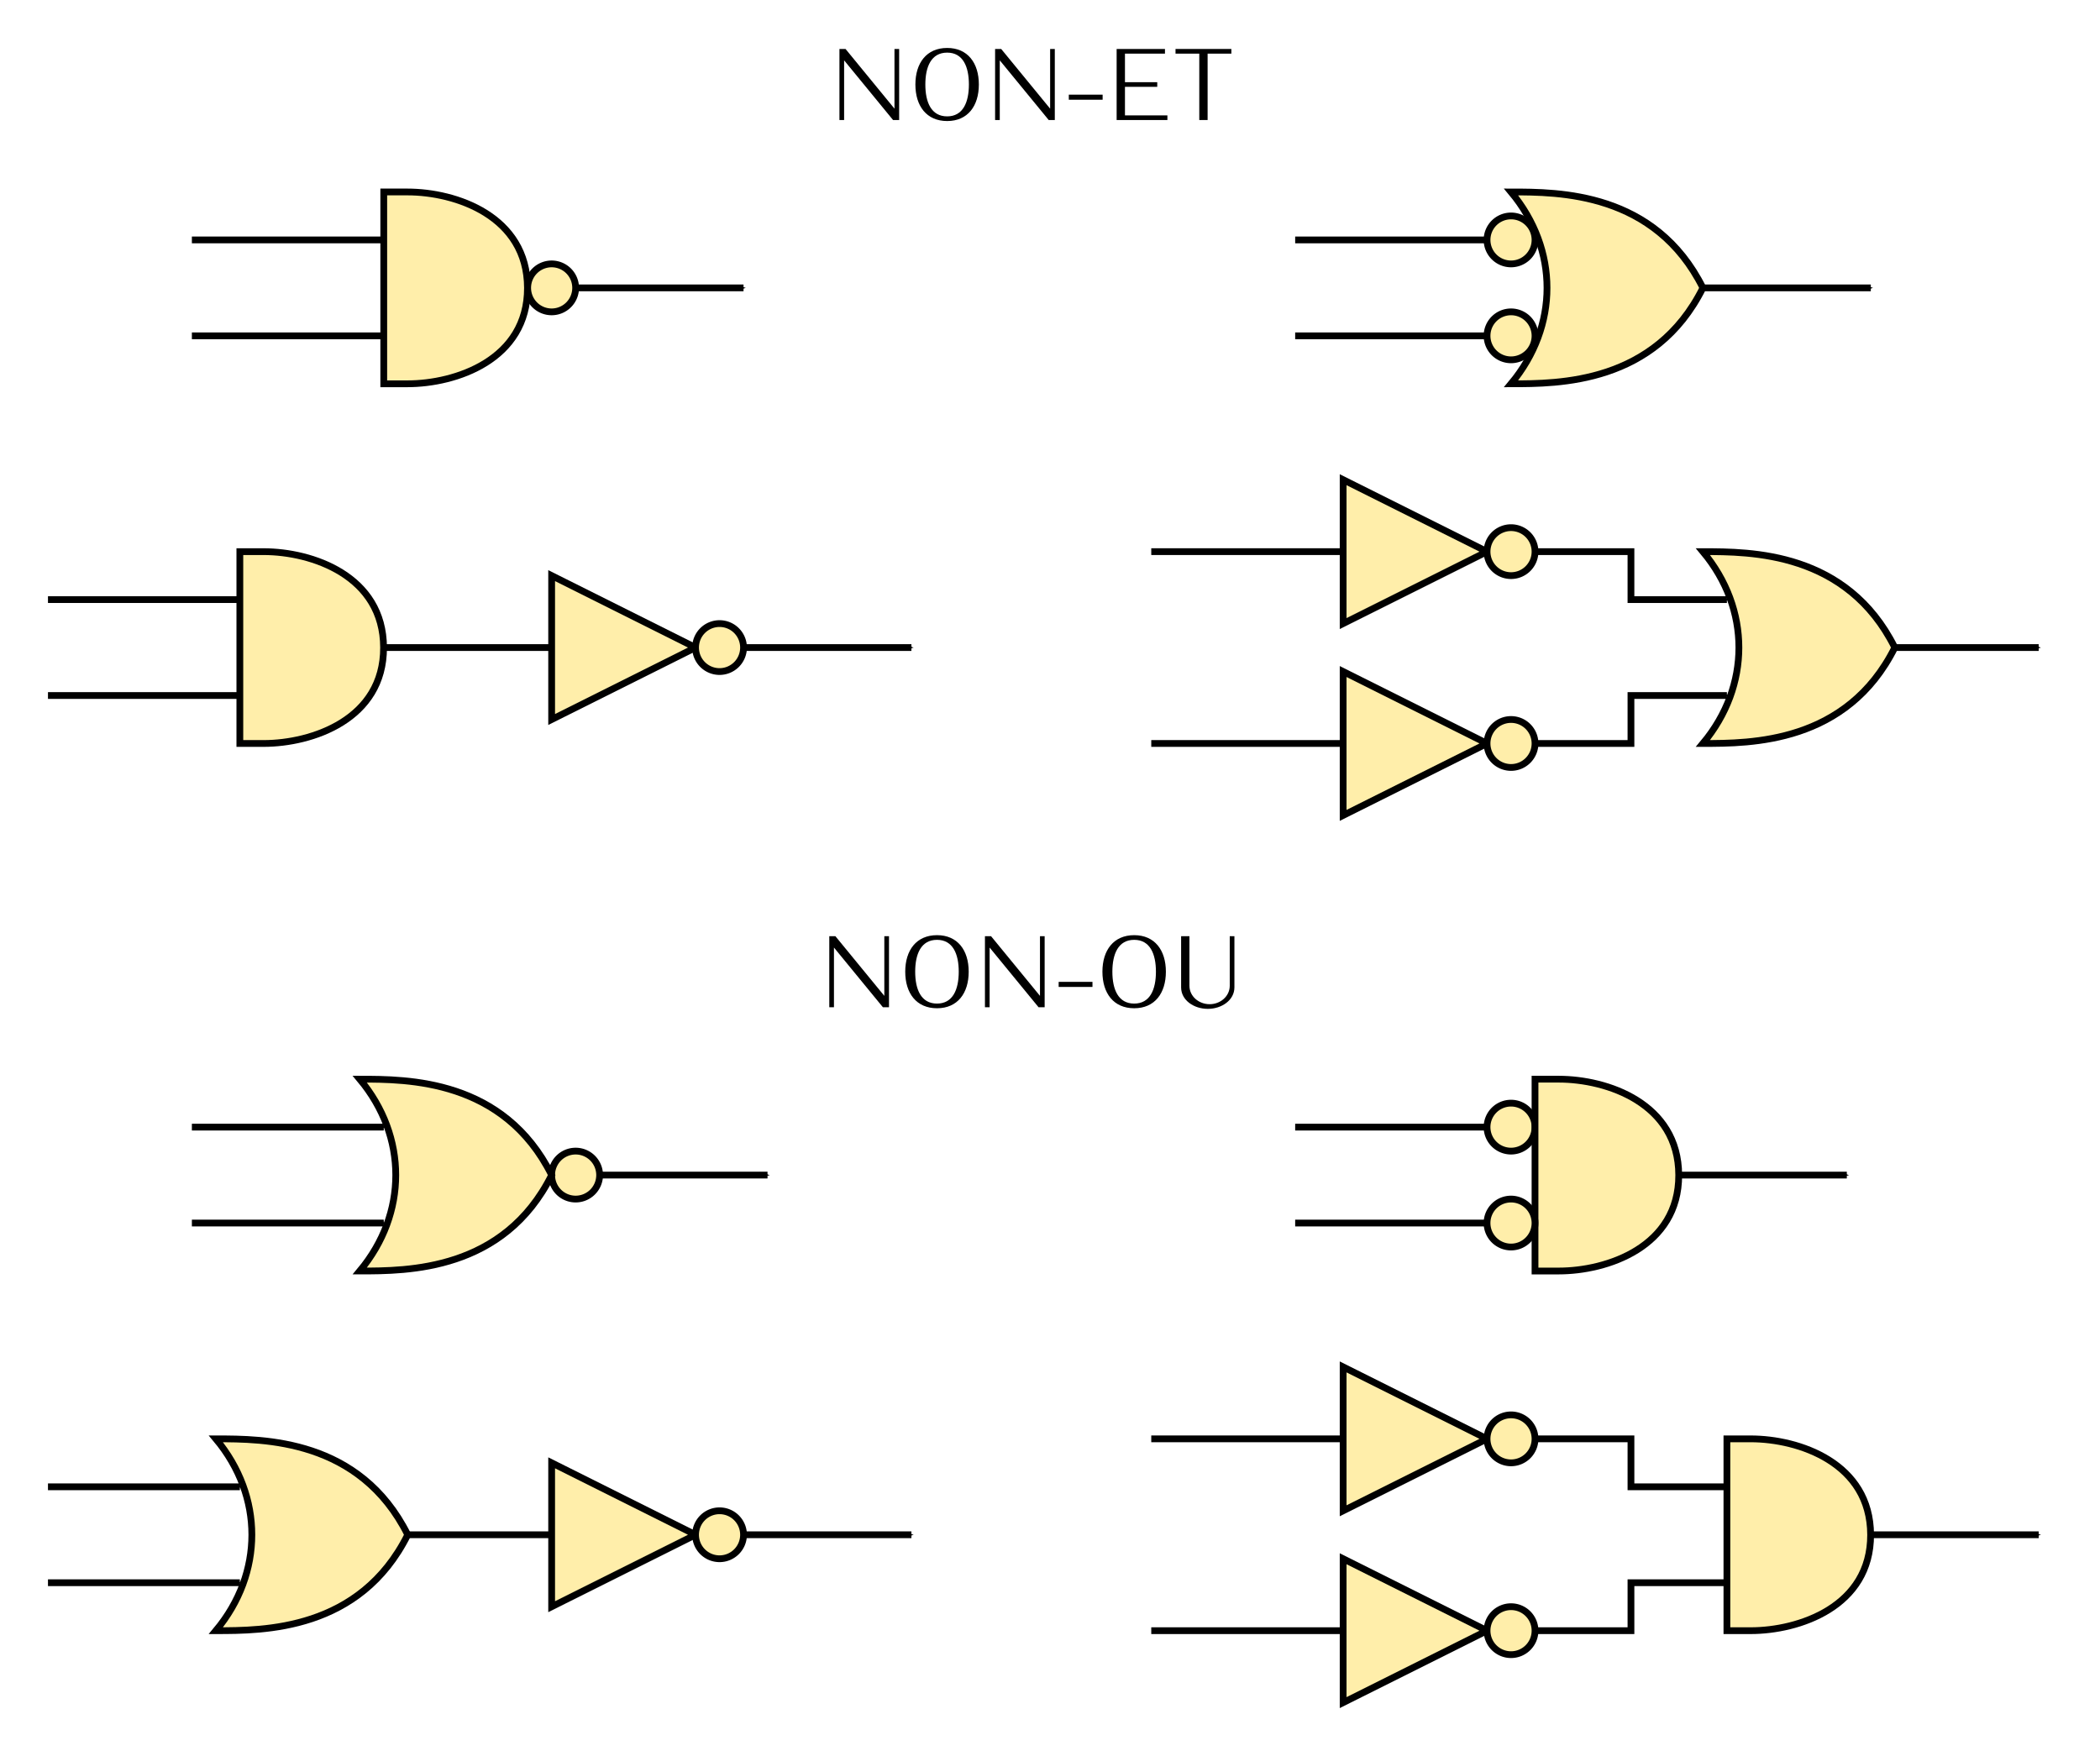 <?xml version="1.0" encoding="UTF-8" standalone="no"?>
<!-- Created with Inkscape (http://www.inkscape.org/) -->

<svg
   width="87.556mm"
   height="73.234mm"
   viewBox="0 0 310.238 259.491"
   id="svg2"
   version="1.1"
   xmlns="http://www.w3.org/2000/svg"
   xmlns:svg="http://www.w3.org/2000/svg"
   xmlns:rdf="http://www.w3.org/1999/02/22-rdf-syntax-ns#"
   xmlns:cc="http://creativecommons.org/ns#"
   xmlns:dc="http://purl.org/dc/elements/1.1/">
  <defs
     id="defs4">
    <marker
       orient="auto"
       refY="0"
       refX="0"
       id="Arrow1Mend-3"
       style="overflow:visible">
      <path
         id="path17924-5"
         d="M 0,0 5,-5 -12.5,0 5,5 Z"
         style="fill-rule:evenodd;stroke:#000000;stroke-width:1pt;marker-start:none"
         transform="matrix(-0.4,0,0,-0.4,-4,0)" />
    </marker>
    <marker
       orient="auto"
       refY="0"
       refX="0"
       id="Arrow1Mend-3-2"
       style="overflow:visible">
      <path
         id="path17924-5-7"
         d="M 0,0 5,-5 -12.5,0 5,5 Z"
         style="fill-rule:evenodd;stroke:#000000;stroke-width:1pt;marker-start:none"
         transform="matrix(-0.4,0,0,-0.4,-4,0)" />
    </marker>
    <marker
       orient="auto"
       refY="0"
       refX="0"
       id="Arrow1Mend-3-5"
       style="overflow:visible">
      <path
         id="path17924-5-1"
         d="M 0,0 5,-5 -12.5,0 5,5 Z"
         style="fill-rule:evenodd;stroke:#000000;stroke-width:1pt;marker-start:none"
         transform="matrix(-0.4,0,0,-0.4,-4,0)" />
    </marker>
    <marker
       orient="auto"
       refY="0"
       refX="0"
       id="Arrow1Mend-3-58"
       style="overflow:visible">
      <path
         id="path17924-5-5"
         d="M 0,0 5,-5 -12.5,0 5,5 Z"
         style="fill-rule:evenodd;stroke:#000000;stroke-width:1pt;marker-start:none"
         transform="matrix(-0.4,0,0,-0.4,-4,0)" />
    </marker>
    <marker
       orient="auto"
       refY="0"
       refX="0"
       id="Arrow1Mend-3-6"
       style="overflow:visible">
      <path
         id="path17924-5-11"
         d="M 0,0 5,-5 -12.5,0 5,5 Z"
         style="fill-rule:evenodd;stroke:#000000;stroke-width:1pt;marker-start:none"
         transform="matrix(-0.4,0,0,-0.4,-4,0)" />
    </marker>
    <marker
       orient="auto"
       refY="0"
       refX="0"
       id="Arrow1Mend-3-1"
       style="overflow:visible">
      <path
         id="path17924-5-8"
         d="M 0,0 5,-5 -12.5,0 5,5 Z"
         style="fill-rule:evenodd;stroke:#000000;stroke-width:1pt;marker-start:none"
         transform="matrix(-0.4,0,0,-0.4,-4,0)" />
    </marker>
    <marker
       orient="auto"
       refY="0"
       refX="0"
       id="Arrow1Mend-3-52-0"
       style="overflow:visible">
      <path
         id="path17924-5-0-6"
         d="M 0,0 5,-5 -12.5,0 5,5 Z"
         style="fill-rule:evenodd;stroke:#000000;stroke-width:1pt;marker-start:none"
         transform="matrix(-0.4,0,0,-0.4,-4,0)" />
    </marker>
  </defs>
  <g
     id="layer1"
     transform="translate(-53.149,-53.939)">
    <g
       id="g3771"
       transform="translate(-53.15,-7.086)">
      <path
         style="fill:none;stroke:#000000;stroke-width:1px;stroke-linecap:butt;stroke-linejoin:miter;stroke-opacity:1;marker-end:url(#Arrow1Mend-3-58)"
         d="M 216.142,156.714 H 240.945"
         id="path3773" />
      <g
         transform="translate(-3171.26,2587.423)"
         id="g3775">
        <path
           style="fill:#ffeeaa;fill-rule:evenodd;stroke:#000000;stroke-width:1px;stroke-linecap:butt;stroke-linejoin:miter;stroke-opacity:1"
           d="m 3359.055,-2441.339 v 21.26 l 21.26,-10.63 z"
           id="path3777" />
        <path
           id="circle3779"
           style="fill:#ffeeaa;stroke:#000000;stroke-width:0.999"
           transform="matrix(0,1,-1,0,3451.237,-2505.118)"
           d="m 77.953,67.378 a 3.543,3.543 0 0 1 -3.543,3.543 3.543,3.543 0 0 1 -3.543,-3.543 3.543,3.543 0 0 1 3.543,-3.543 3.543,3.543 0 0 1 3.543,3.543 z" />
      </g>
    </g>
    <g
       transform="translate(-102.756,-10.321)"
       id="layer1-7">
      <g
         transform="translate(-3.543,0.5)"
         id="g3342">
        <path
           style="fill:none;stroke:#000000;stroke-width:1px;stroke-linecap:butt;stroke-linejoin:miter;stroke-opacity:1;marker-end:url(#Arrow1Mend-3)"
           d="m 216.142,159.449 h 24.802"
           id="path52636" />
        <path
           style="fill:#ffeeaa;fill-rule:evenodd;stroke:#000000;stroke-width:1px;stroke-linecap:butt;stroke-linejoin:miter;stroke-opacity:1"
           d="m 194.882,145.276 v 28.347 h 3.515 c 7.115,-1e-4 17.745,-3.543 17.717,-14.173 -0.028,-10.63 -10.602,-14.173 -17.717,-14.173 z"
           id="path56366" />
        <path
           id="path6106"
           d="m 166.535,152.362 h 28.346"
           style="fill:none;stroke:#000000;stroke-width:1px;stroke-linecap:butt;stroke-linejoin:miter;stroke-opacity:1;marker-end:url(#Arrow1Mend-3)" />
        <path
           style="fill:none;stroke:#000000;stroke-width:1px;stroke-linecap:butt;stroke-linejoin:miter;stroke-opacity:1;marker-end:url(#Arrow1Mend-3)"
           d="m 166.535,166.535 h 28.346"
           id="path3455" />
      </g>
    </g>
    <g
       transform="translate(-77.953,-63.471)"
       id="layer1-8">
      <path
         id="path52636-1"
         d="m 216.143,159.949 h 24.802"
         style="fill:none;stroke:#000000;stroke-width:1px;stroke-linecap:butt;stroke-linejoin:miter;stroke-opacity:1;marker-end:url(#Arrow1Mend-3-2)" />
      <g
         id="g55022"
         transform="translate(-3171.26,2590.658)">
        <path
           id="path55026"
           style="fill:#ffeeaa;stroke:#000000;stroke-width:0.999"
           transform="matrix(0,1,-1,0,3451.237,-2505.118)"
           d="m 77.953,67.378 a 3.543,3.543 0 0 1 -3.543,3.543 3.543,3.543 0 0 1 -3.543,-3.543 3.543,3.543 0 0 1 3.543,-3.543 3.543,3.543 0 0 1 3.543,3.543 z" />
        <path
           style="fill:#ffeeaa;fill-rule:evenodd;stroke:#000000;stroke-width:1px;stroke-linecap:butt;stroke-linejoin:miter;stroke-opacity:1"
           d="m 3359.055,-2444.882 v 28.347 h 3.515 c 7.115,-1e-4 17.745,-3.543 17.717,-14.173 -0.028,-10.63 -10.602,-14.173 -17.717,-14.173 z"
           id="path56366-6" />
      </g>
      <path
         style="fill:none;stroke:#000000;stroke-width:1px;stroke-linecap:butt;stroke-linejoin:miter;stroke-opacity:1;marker-end:url(#Arrow1Mend-3-2)"
         d="m 159.449,152.862 h 28.346"
         id="path6106-7" />
      <path
         id="path3455-7"
         d="m 159.449,167.036 h 28.346"
         style="fill:none;stroke:#000000;stroke-width:1px;stroke-linecap:butt;stroke-linejoin:miter;stroke-opacity:1;marker-end:url(#Arrow1Mend-3-2)" />
    </g>
    <g
       transform="translate(-81.496,60.545)"
       id="layer1-5">
      <g
         id="g52616"
         transform="rotate(-90,2694.936,402.416)">
        <path
           id="path57460-1"
           style="fill:#ffeeaa;stroke:#000000;stroke-width:0.999"
           transform="matrix(0,1,-1,0,2997.694,-2147.245)"
           d="m 77.953,67.378 a 3.543,3.543 0 0 1 -3.543,3.543 3.543,3.543 0 0 1 -3.543,-3.543 3.543,3.543 0 0 1 3.543,-3.543 3.543,3.543 0 0 1 3.543,3.543 z" />
        <path
           id="path3512-6-6"
           d="m 2944.489,-2104.724 c -8.504,7.087 -19.843,7.087 -28.346,0 0,7.087 0,21.26 14.173,28.346 14.173,-7.087 14.173,-21.26 14.173,-28.346 z"
           style="fill:#ffeeaa;fill-rule:evenodd;stroke:#000000;stroke-width:1px;stroke-linecap:butt;stroke-linejoin:miter;stroke-opacity:1" />
      </g>
      <path
         id="path52636-5"
         d="M 223.228,167.035 H 248.031"
         style="fill:none;stroke:#000000;stroke-width:1px;stroke-linecap:butt;stroke-linejoin:miter;stroke-opacity:1;marker-end:url(#Arrow1Mend-3-5)" />
      <path
         style="fill:none;stroke:#000000;stroke-width:1px;stroke-linecap:butt;stroke-linejoin:miter;stroke-opacity:1;marker-end:url(#Arrow1Mend-3-5)"
         d="M 162.992,159.949 H 191.339"
         id="path6106-3" />
      <path
         id="path6108"
         d="M 162.992,174.122 H 191.339"
         style="fill:none;stroke:#000000;stroke-width:1px;stroke-linecap:butt;stroke-linejoin:miter;stroke-opacity:1;marker-end:url(#Arrow1Mend-3-5)" />
    </g>
    <g
       transform="translate(63.779,-21.26)"
       id="layer1-89">
      <g
         id="g55022-7"
         transform="translate(-3171.26,2587.423)">
        <path
           id="path55024"
           d="m 3359.055,-2441.339 v 21.26 l 21.26,-10.63 z"
           style="fill:#ffeeaa;fill-rule:evenodd;stroke:#000000;stroke-width:1px;stroke-linecap:butt;stroke-linejoin:miter;stroke-opacity:1" />
        <path
           id="path55026-8"
           style="fill:#ffeeaa;stroke:#000000;stroke-width:0.999"
           transform="matrix(0,1,-1,0,3451.237,-2505.118)"
           d="m 77.953,67.378 a 3.543,3.543 0 0 1 -3.543,3.543 3.543,3.543 0 0 1 -3.543,-3.543 3.543,3.543 0 0 1 3.543,-3.543 3.543,3.543 0 0 1 3.543,3.543 z" />
      </g>
      <path
         style="fill:none;stroke:#000000;stroke-width:1px;stroke-linecap:butt;stroke-linejoin:miter;stroke-opacity:1;marker-end:url(#Arrow1Mend-3-58)"
         d="m 159.449,156.714 h 28.346"
         id="path6106-0" />
    </g>
    <g
       transform="translate(81.496,-70.557)"
       id="layer1-81">
      <g
         id="g52616-1"
         transform="rotate(-90,2694.936,402.416)">
        <path
           id="path57460-1-5"
           style="fill:#ffeeaa;stroke:#000000;stroke-width:0.999"
           transform="rotate(90)"
           d="m -2094.095,-2937.402 a 3.543,3.543 0 0 1 -3.543,3.543 3.543,3.543 0 0 1 -3.543,-3.543 3.543,3.543 0 0 1 3.543,-3.543 3.543,3.543 0 0 1 3.543,3.543 z" />
        <path
           id="path3512-6-6-9"
           d="m 2944.489,-2097.638 c -8.504,7.087 -19.843,7.087 -28.346,0 0,7.087 0,21.26 14.173,28.346 14.173,-7.087 14.173,-21.26 14.173,-28.346 z"
           style="fill:#ffeeaa;fill-rule:evenodd;stroke:#000000;stroke-width:1px;stroke-linecap:butt;stroke-linejoin:miter;stroke-opacity:1" />
        <path
           id="ellipse3344"
           style="fill:#ffeeaa;stroke:#000000;stroke-width:0.999"
           transform="rotate(90)"
           d="m -2094.095,-2923.229 a 3.543,3.543 0 0 1 -3.543,3.543 3.543,3.543 0 0 1 -3.543,-3.543 3.543,3.543 0 0 1 3.543,-3.543 3.543,3.543 0 0 1 3.543,3.543 z" />
      </g>
      <path
         id="path52636-18"
         d="M 223.228,167.035 H 248.031"
         style="fill:none;stroke:#000000;stroke-width:1px;stroke-linecap:butt;stroke-linejoin:miter;stroke-opacity:1;marker-end:url(#Arrow1Mend-3-6)" />
      <path
         style="fill:none;stroke:#000000;stroke-width:1px;stroke-linecap:butt;stroke-linejoin:miter;stroke-opacity:1;marker-end:url(#Arrow1Mend-3-6)"
         d="M 162.992,159.949 H 191.339"
         id="path6106-5" />
      <path
         id="path6108-5"
         d="M 162.992,174.122 H 191.339"
         style="fill:none;stroke:#000000;stroke-width:1px;stroke-linecap:butt;stroke-linejoin:miter;stroke-opacity:1;marker-end:url(#Arrow1Mend-3-6)" />
    </g>
    <g
       transform="translate(85.039,67.632)"
       id="layer1-85">
      <path
         id="path52636-2"
         d="m 216.143,159.949 h 24.802"
         style="fill:none;stroke:#000000;stroke-width:1px;stroke-linecap:butt;stroke-linejoin:miter;stroke-opacity:1;marker-end:url(#Arrow1Mend-3-1)" />
      <g
         id="g55022-3"
         transform="translate(-3171.26,2590.658)">
        <path
           id="path55026-9"
           style="fill:#ffeeaa;stroke:#000000;stroke-width:0.999"
           transform="rotate(90)"
           d="m -2434.252,-3362.598 a 3.543,3.543 0 0 1 -3.543,3.543 3.543,3.543 0 0 1 -3.543,-3.543 3.543,3.543 0 0 1 3.543,-3.543 3.543,3.543 0 0 1 3.543,3.543 z" />
        <path
           style="fill:#ffeeaa;fill-rule:evenodd;stroke:#000000;stroke-width:1px;stroke-linecap:butt;stroke-linejoin:miter;stroke-opacity:1"
           d="m 3366.142,-2444.882 v 28.347 h 3.515 c 7.115,-1e-4 17.745,-3.543 17.717,-14.173 -0.028,-10.63 -10.602,-14.173 -17.717,-14.173 z"
           id="path56366-0" />
        <path
           id="ellipse3363"
           style="fill:#ffeeaa;stroke:#000000;stroke-width:0.999"
           transform="rotate(90)"
           d="m -2420.079,-3362.598 a 3.543,3.543 0 0 1 -3.543,3.543 3.543,3.543 0 0 1 -3.543,-3.543 3.543,3.543 0 0 1 3.543,-3.543 3.543,3.543 0 0 1 3.543,3.543 z" />
      </g>
      <path
         style="fill:none;stroke:#000000;stroke-width:1px;stroke-linecap:butt;stroke-linejoin:miter;stroke-opacity:1;marker-end:url(#Arrow1Mend-3-1)"
         d="m 159.449,152.862 h 28.346"
         id="path6106-73" />
      <path
         id="path3455-6"
         d="m 159.449,167.036 h 28.346"
         style="fill:none;stroke:#000000;stroke-width:1px;stroke-linecap:butt;stroke-linejoin:miter;stroke-opacity:1;marker-end:url(#Arrow1Mend-3-1)" />
    </g>
    <g
       transform="translate(-106.299,113.695)"
       id="layer1-1">
      <path
         style="fill:#ffeeaa;fill-rule:evenodd;stroke:#000000;stroke-width:1px;stroke-linecap:butt;stroke-linejoin:miter;stroke-opacity:1"
         d="m 191.339,152.862 c 7.087,8.504 7.087,19.843 0,28.346 7.087,0 21.26,0 28.346,-14.173 -7.087,-14.173 -21.26,-14.173 -28.346,-14.173 z"
         id="path3512-6-6-5" />
      <path
         id="path52636-8"
         d="m 219.685,167.035 21.26,-1e-5"
         style="fill:none;stroke:#000000;stroke-width:1px;stroke-linecap:butt;stroke-linejoin:miter;stroke-opacity:1;marker-end:url(#Arrow1Mend-3-52-0)" />
      <path
         style="fill:none;stroke:#000000;stroke-width:1px;stroke-linecap:butt;stroke-linejoin:miter;stroke-opacity:1;marker-end:url(#Arrow1Mend-3-52-0)"
         d="m 166.535,159.949 h 28.346"
         id="path6106-03" />
      <path
         id="path6108-3"
         d="m 166.535,174.122 h 28.346"
         style="fill:none;stroke:#000000;stroke-width:1px;stroke-linecap:butt;stroke-linejoin:miter;stroke-opacity:1;marker-end:url(#Arrow1Mend-3-52-0)" />
    </g>
    <g
       transform="translate(-53.15,124.016)"
       id="g3911">
      <path
         id="path3913"
         d="M 216.142,156.714 H 240.945"
         style="fill:none;stroke:#000000;stroke-width:1px;stroke-linecap:butt;stroke-linejoin:miter;stroke-opacity:1;marker-end:url(#Arrow1Mend-3-58)" />
      <g
         id="g3915"
         transform="translate(-3171.26,2587.423)">
        <path
           id="path3917"
           d="m 3359.055,-2441.339 v 21.26 l 21.26,-10.63 z"
           style="fill:#ffeeaa;fill-rule:evenodd;stroke:#000000;stroke-width:1px;stroke-linecap:butt;stroke-linejoin:miter;stroke-opacity:1" />
        <path
           id="circle3919"
           style="fill:#ffeeaa;stroke:#000000;stroke-width:0.999"
           transform="matrix(0,1,-1,0,3451.237,-2505.118)"
           d="m 77.953,67.378 a 3.543,3.543 0 0 1 -3.543,3.543 3.543,3.543 0 0 1 -3.543,-3.543 3.543,3.543 0 0 1 3.543,-3.543 3.543,3.543 0 0 1 3.543,3.543 z" />
      </g>
    </g>
    <g
       id="g3921"
       transform="translate(113.386,-17.407)">
      <path
         id="path3923"
         d="m 191.339,152.862 c 7.087,8.504 7.087,19.843 0,28.346 7.087,0 21.26,0 28.346,-14.173 -7.087,-14.173 -21.26,-14.173 -28.346,-14.173 z"
         style="fill:#ffeeaa;fill-rule:evenodd;stroke:#000000;stroke-width:1px;stroke-linecap:butt;stroke-linejoin:miter;stroke-opacity:1" />
      <path
         style="fill:none;stroke:#000000;stroke-width:1px;stroke-linecap:butt;stroke-linejoin:miter;stroke-opacity:1;marker-end:url(#Arrow1Mend-3-52-0)"
         d="m 219.685,167.035 21.26,-1e-5"
         id="path3925" />
      <path
         id="path3927"
         d="m 166.535,152.862 h 14.173 v 7.087 l 14.173,2e-5"
         style="fill:none;stroke:#000000;stroke-width:1px;stroke-linecap:butt;stroke-linejoin:miter;stroke-opacity:1;marker-end:url(#Arrow1Mend-3-52-0)" />
      <path
         style="fill:none;stroke:#000000;stroke-width:1px;stroke-linecap:butt;stroke-linejoin:miter;stroke-opacity:1;marker-end:url(#Arrow1Mend-3-52-0)"
         d="m 166.535,181.209 h 14.173 v -7.087 l 14.173,10e-6"
         id="path3929" />
    </g>
    <g
       id="g3931"
       transform="translate(63.779,7.087)">
      <g
         transform="translate(-3171.26,2587.423)"
         id="g3933">
        <path
           style="fill:#ffeeaa;fill-rule:evenodd;stroke:#000000;stroke-width:1px;stroke-linecap:butt;stroke-linejoin:miter;stroke-opacity:1"
           d="m 3359.055,-2441.339 v 21.26 l 21.26,-10.63 z"
           id="path3935" />
        <path
           id="circle3937"
           style="fill:#ffeeaa;stroke:#000000;stroke-width:0.999"
           transform="matrix(0,1,-1,0,3451.237,-2505.118)"
           d="m 77.953,67.378 a 3.543,3.543 0 0 1 -3.543,3.543 3.543,3.543 0 0 1 -3.543,-3.543 3.543,3.543 0 0 1 3.543,-3.543 3.543,3.543 0 0 1 3.543,3.543 z" />
      </g>
      <path
         id="path3939"
         d="m 159.449,156.714 h 28.346"
         style="fill:none;stroke:#000000;stroke-width:1px;stroke-linecap:butt;stroke-linejoin:miter;stroke-opacity:1;marker-end:url(#Arrow1Mend-3-58)" />
    </g>
    <g
       id="g3941"
       transform="translate(116.93,120.781)">
      <g
         id="g3943"
         transform="translate(-3.543,0.5)">
        <path
           id="path3945"
           d="m 216.142,159.449 h 24.802"
           style="fill:none;stroke:#000000;stroke-width:1px;stroke-linecap:butt;stroke-linejoin:miter;stroke-opacity:1;marker-end:url(#Arrow1Mend-3)" />
        <path
           id="path3947"
           d="m 194.882,145.276 v 28.347 h 3.515 c 7.115,-1e-4 17.745,-3.543 17.717,-14.173 -0.028,-10.63 -10.602,-14.173 -17.717,-14.173 z"
           style="fill:#ffeeaa;fill-rule:evenodd;stroke:#000000;stroke-width:1px;stroke-linecap:butt;stroke-linejoin:miter;stroke-opacity:1" />
        <path
           style="fill:none;stroke:#000000;stroke-width:1px;stroke-linecap:butt;stroke-linejoin:miter;stroke-opacity:1;marker-end:url(#Arrow1Mend-3)"
           d="m 166.535,145.276 h 14.173 v 7.087 l 14.174,-1e-5"
           id="path3949" />
        <path
           id="path3951"
           d="m 166.535,173.622 h 14.173 v -7.087 h 14.174"
           style="fill:none;stroke:#000000;stroke-width:1px;stroke-linecap:butt;stroke-linejoin:miter;stroke-opacity:1;marker-end:url(#Arrow1Mend-3)" />
      </g>
    </g>
    <g
       id="g3953"
       transform="translate(63.779,109.843)">
      <g
         transform="translate(-3171.26,2587.423)"
         id="g3955">
        <path
           style="fill:#ffeeaa;fill-rule:evenodd;stroke:#000000;stroke-width:1px;stroke-linecap:butt;stroke-linejoin:miter;stroke-opacity:1"
           d="m 3359.055,-2441.339 v 21.26 l 21.26,-10.63 z"
           id="path3957" />
        <path
           id="circle3959"
           style="fill:#ffeeaa;stroke:#000000;stroke-width:0.999"
           transform="matrix(0,1,-1,0,3451.237,-2505.118)"
           d="m 77.953,67.378 a 3.543,3.543 0 0 1 -3.543,3.543 3.543,3.543 0 0 1 -3.543,-3.543 3.543,3.543 0 0 1 3.543,-3.543 3.543,3.543 0 0 1 3.543,3.543 z" />
      </g>
      <path
         id="path3961"
         d="m 159.449,156.714 h 28.346"
         style="fill:none;stroke:#000000;stroke-width:1px;stroke-linecap:butt;stroke-linejoin:miter;stroke-opacity:1;marker-end:url(#Arrow1Mend-3-58)" />
    </g>
    <g
       transform="translate(63.779,138.189)"
       id="g3963">
      <g
         id="g3965"
         transform="translate(-3171.26,2587.423)">
        <path
           id="path3967"
           d="m 3359.055,-2441.339 v 21.26 l 21.26,-10.63 z"
           style="fill:#ffeeaa;fill-rule:evenodd;stroke:#000000;stroke-width:1px;stroke-linecap:butt;stroke-linejoin:miter;stroke-opacity:1" />
        <path
           id="circle3969"
           style="fill:#ffeeaa;stroke:#000000;stroke-width:0.999"
           transform="matrix(0,1,-1,0,3451.237,-2505.118)"
           d="m 77.953,67.378 a 3.543,3.543 0 0 1 -3.543,3.543 3.543,3.543 0 0 1 -3.543,-3.543 3.543,3.543 0 0 1 3.543,-3.543 3.543,3.543 0 0 1 3.543,3.543 z" />
      </g>
      <path
         style="fill:none;stroke:#000000;stroke-width:1px;stroke-linecap:butt;stroke-linejoin:miter;stroke-opacity:1;marker-end:url(#Arrow1Mend-3-58)"
         d="m 159.449,156.714 h 28.346"
         id="path3971" />
    </g>
    <g
       aria-label="NON-ET"
       id="text3608"
       style="line-height:0%;font-family:Iwona;-inkscape-font-specification:Iwona;text-align:center;letter-spacing:0px;word-spacing:0px;text-anchor:middle;stroke-width:1px">
      <path
         d="m 185.982,71.675 v -10.5 h -0.69 v 8.82 l -7.23,-8.82 h -0.9 v 10.5 h 0.69 v -8.82 l 7.23,8.82 z"
         style="font-size:15px;line-height:1.25"
         id="path144" />
      <path
         d="m 197.757,66.425 c 0,-3.18 -1.65,-5.4 -4.68,-5.4 -3.045,0 -4.695,2.22 -4.695,5.4 0,3.18 1.65,5.4 4.695,5.4 3.03,0 4.68,-2.22 4.68,-5.4 z m -1.47,0 c 0,2.625 -0.87,4.71 -3.21,4.71 -2.355,0 -3.225,-2.085 -3.225,-4.71 0,-2.625 0.87,-4.71 3.225,-4.71 2.34,0 3.21,2.085 3.21,4.71 z"
         style="font-size:15px;line-height:1.25"
         id="path146" />
      <path
         d="m 208.977,71.675 v -10.5 h -0.69 v 8.82 l -7.23,-8.82 h -0.9 v 10.5 h 0.69 v -8.82 l 7.23,8.82 z"
         style="font-size:15px;line-height:1.25"
         id="path148" />
      <path
         d="m 216.042,68.675 v -0.75 h -4.995 v 0.75 z"
         style="font-size:15px;line-height:1.25"
         id="path150" />
      <path
         d="m 225.612,71.675 v -0.69 h -6.27 v -4.215 h 4.77 v -0.69 h -4.77 v -4.215 h 5.91 v -0.69 h -7.14 v 10.5 z"
         style="font-size:15px;line-height:1.25"
         id="path152" />
      <path
         d="m 235.062,61.865 v -0.69 h -8.25 v 0.69 h 3.51 v 9.81 h 1.23 v -9.81 z"
         style="font-size:15px;line-height:1.25"
         id="path154" />
    </g>
    <g
       aria-label="NON-OU"
       id="text3991"
       style="line-height:0%;font-family:Iwona;-inkscape-font-specification:Iwona;text-align:center;letter-spacing:0px;word-spacing:0px;text-anchor:middle;stroke-width:1px">
      <path
         d="m 184.482,202.778 v -10.5 h -0.69 v 8.82 l -7.23,-8.82 h -0.9 v 10.5 h 0.69 v -8.82 l 7.23,8.82 z"
         style="font-size:15px;line-height:1.25"
         id="path157" />
      <path
         d="m 196.257,197.528 c 0,-3.18 -1.65,-5.4 -4.68,-5.4 -3.045,0 -4.695,2.22 -4.695,5.4 0,3.18 1.65,5.4 4.695,5.4 3.03,0 4.68,-2.22 4.68,-5.4 z m -1.47,0 c 0,2.625 -0.87,4.71 -3.21,4.71 -2.355,0 -3.225,-2.085 -3.225,-4.71 0,-2.625 0.87,-4.71 3.225,-4.71 2.34,0 3.21,2.085 3.21,4.71 z"
         style="font-size:15px;line-height:1.25"
         id="path159" />
      <path
         d="m 207.477,202.778 v -10.5 h -0.69 v 8.82 l -7.23,-8.82 h -0.9 v 10.5 h 0.69 v -8.82 l 7.23,8.82 z"
         style="font-size:15px;line-height:1.25"
         id="path161" />
      <path
         d="m 214.542,199.778 v -0.75 h -4.995 v 0.75 z"
         style="font-size:15px;line-height:1.25"
         id="path163" />
      <path
         d="m 225.387,197.528 c 0,-3.18 -1.65,-5.4 -4.68,-5.4 -3.045,0 -4.695,2.22 -4.695,5.4 0,3.18 1.65,5.4 4.695,5.4 3.03,0 4.68,-2.22 4.68,-5.4 z m -1.47,0 c 0,2.625 -0.87,4.71 -3.21,4.71 -2.355,0 -3.225,-2.085 -3.225,-4.71 0,-2.625 0.87,-4.71 3.225,-4.71 2.34,0 3.21,2.085 3.21,4.71 z"
         style="font-size:15px;line-height:1.25"
         id="path165" />
      <path
         d="m 235.512,199.838 v -7.56 h -0.69 v 7.32 c 0,1.56 -1.38,2.73 -2.97,2.73 -1.605,0 -2.985,-1.17 -2.985,-2.73 v -7.32 h -1.23 v 7.56 c 0,1.905 1.89,3.18 3.945,3.18 2.04,0 3.93,-1.275 3.93,-3.18 z"
         style="font-size:15px;line-height:1.25"
         id="path167" />
    </g>
  </g>
</svg>

